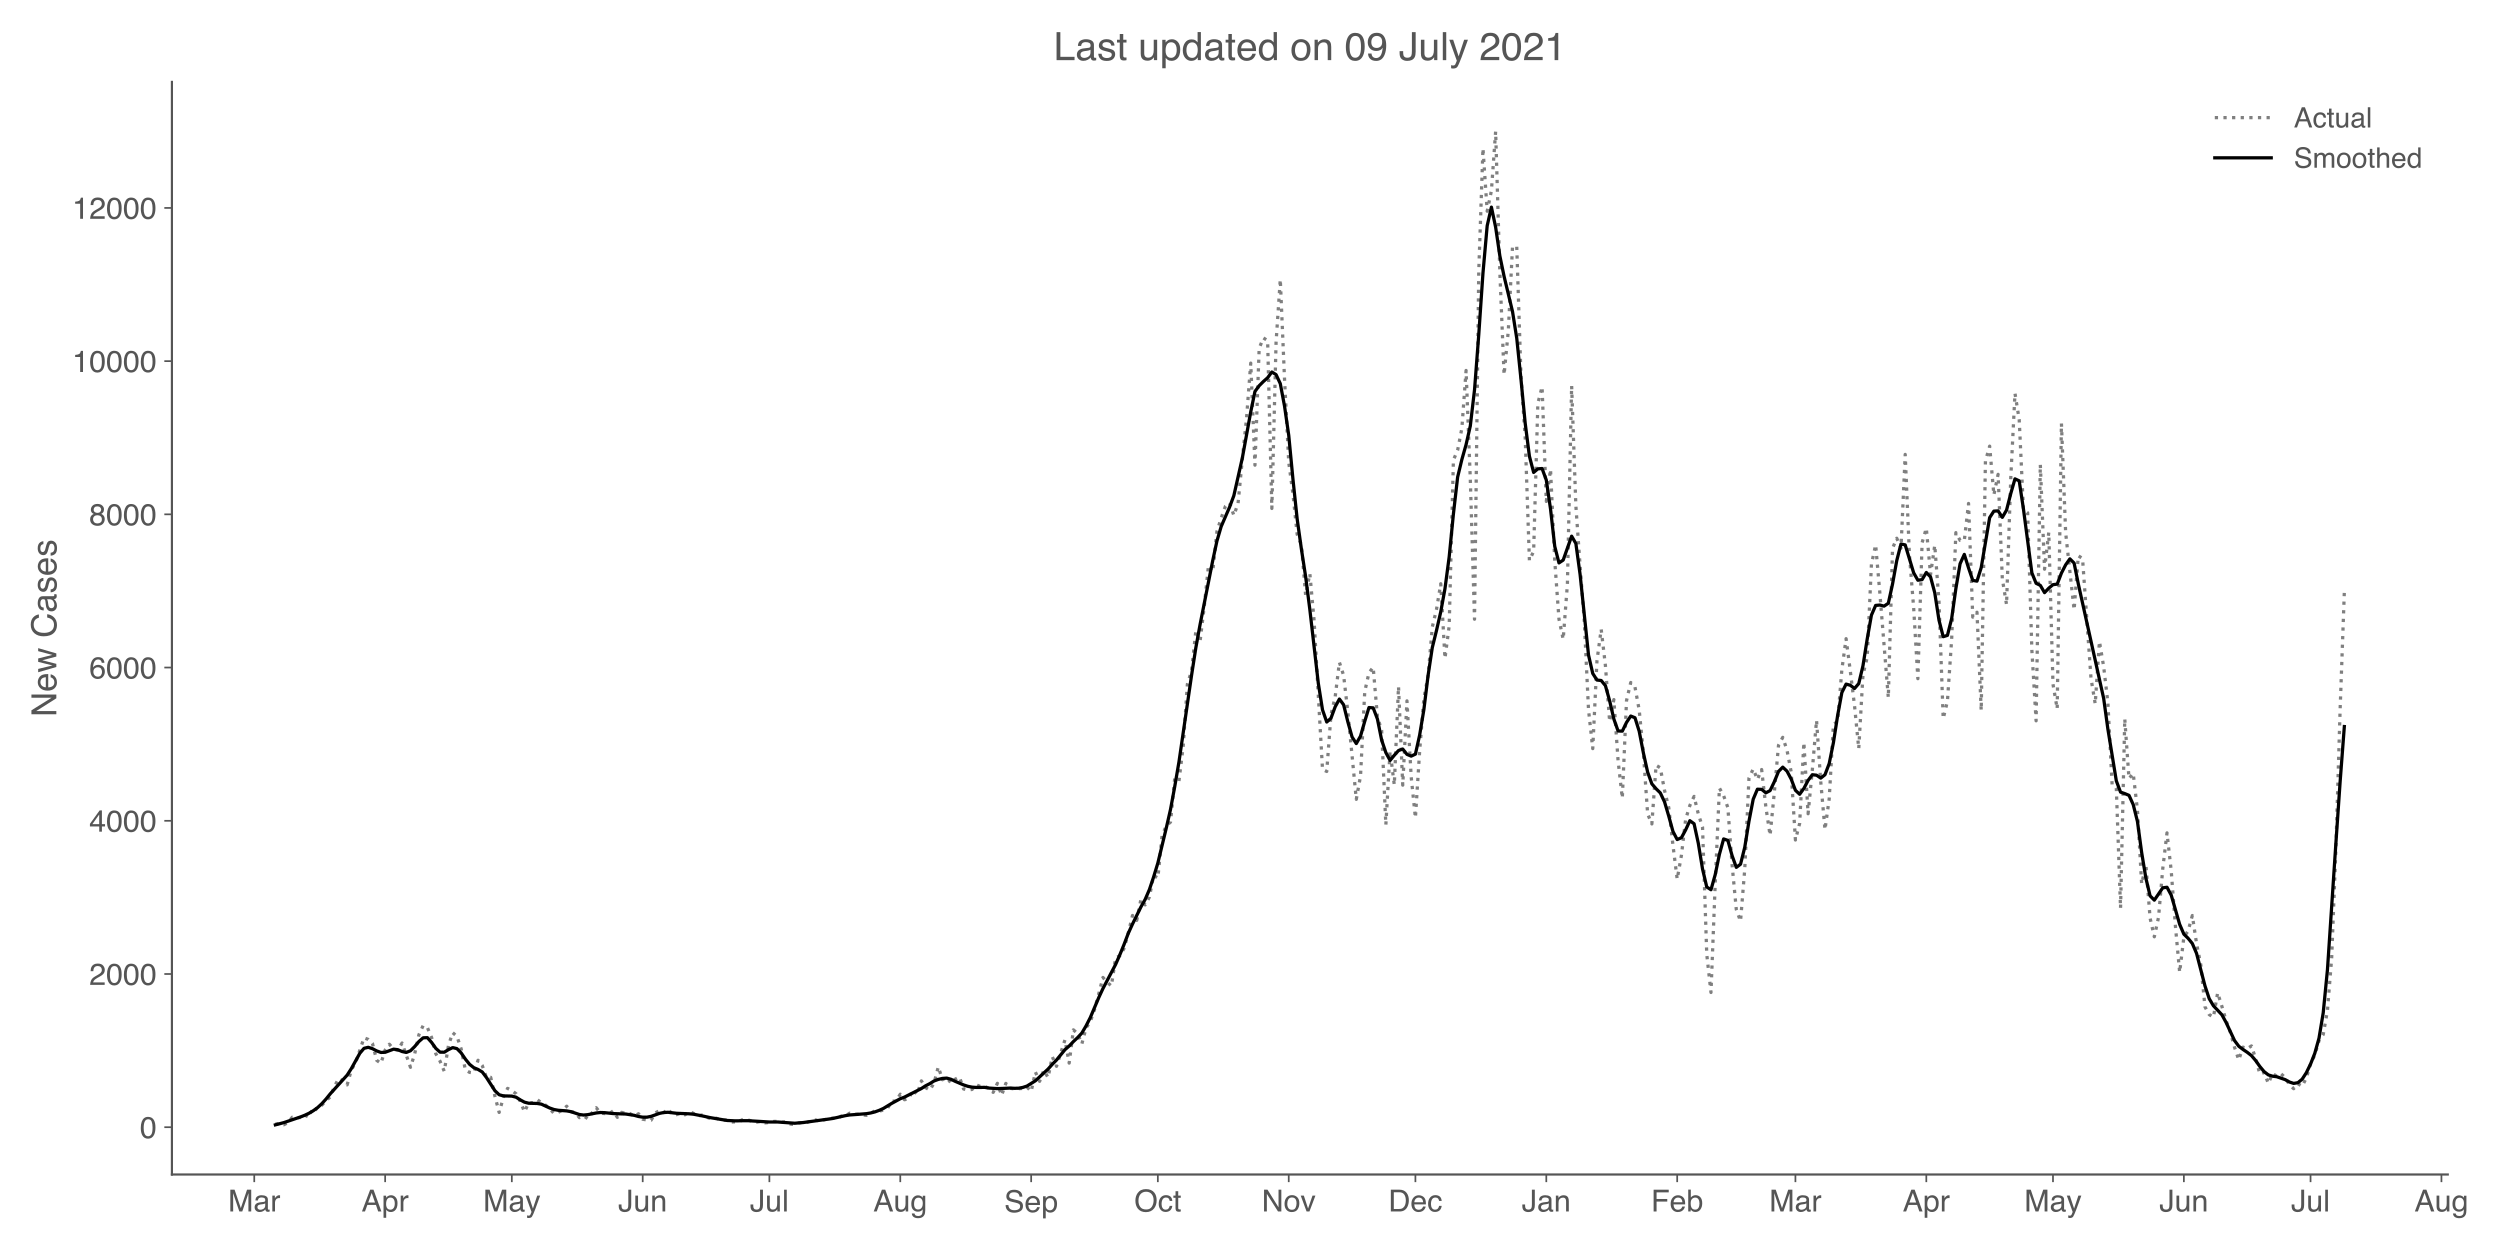 <?xml version="1.0" encoding="utf-8" standalone="no"?>
<!DOCTYPE svg PUBLIC "-//W3C//DTD SVG 1.1//EN"
  "http://www.w3.org/Graphics/SVG/1.1/DTD/svg11.dtd">
<!-- Created with matplotlib (https://matplotlib.org/) -->
<svg height="576pt" version="1.1" viewBox="0 0 1152 576" width="1152pt" xmlns="http://www.w3.org/2000/svg" xmlns:xlink="http://www.w3.org/1999/xlink">
 <defs>
  <style type="text/css">*{stroke-linecap:butt;stroke-linejoin:round;}</style>
 </defs>
 <g id="figure_1">
  <g id="patch_1">
   <path d="M 0 576 
L 1152 576 
L 1152 0 
L 0 0 
z
" style="fill:#ffffff;"/>
  </g>
  <g id="axes_1">
   <g id="patch_2">
    <path d="M 79.22 541.212 
L 1127.935 541.212 
L 1127.935 37.72 
L 79.22 37.72 
z
" style="fill:#ffffff;"/>
   </g>
   <g id="matplotlib.axis_1">
    <g id="xtick_1">
     <g id="line2d_1">
      <defs>
       <path d="M 0 0 
L 0 3.5 
" id="me173c292d7" style="stroke:#555555;stroke-width:0.8;"/>
      </defs>
      <g>
       <use style="fill:#555555;stroke:#555555;stroke-width:0.8;" x="117.161" xlink:href="#me173c292d7" y="541.212"/>
      </g>
     </g>
     <g id="text_1">
      <!-- Mar -->
      <g style="fill:#555555;" transform="translate(105.106 558.255)scale(0.14 -0.14)">
       <defs>
        <path d="M 7.375 71.734 
L 21.297 71.734 
L 41.891 11.078 
L 62.359 71.734 
L 76.125 71.734 
L 76.125 0 
L 66.891 0 
L 66.891 42.328 
Q 66.891 44.531 66.984 49.609 
Q 67.094 54.688 67.094 60.5 
L 46.625 0 
L 37.016 0 
L 16.406 60.5 
L 16.406 58.297 
Q 16.406 55.672 16.531 50.266 
Q 16.656 44.875 16.656 42.328 
L 16.656 0 
L 7.375 0 
z
" id="Helvetica-77"/>
        <path d="M 13.188 13.922 
Q 13.188 10.109 15.969 7.906 
Q 18.75 5.719 22.562 5.719 
Q 27.203 5.719 31.547 7.859 
Q 38.875 11.422 38.875 19.531 
L 38.875 26.609 
Q 37.25 25.594 34.703 24.906 
Q 32.172 24.219 29.734 23.922 
L 24.422 23.25 
Q 19.625 22.609 17.234 21.234 
Q 13.188 18.953 13.188 13.922 
z
M 34.469 31.688 
Q 37.5 32.078 38.531 34.234 
Q 39.109 35.406 39.109 37.594 
Q 39.109 42.094 35.906 44.109 
Q 32.719 46.141 26.766 46.141 
Q 19.875 46.141 17 42.438 
Q 15.375 40.375 14.891 36.328 
L 6.688 36.328 
Q 6.938 46 12.969 49.781 
Q 19 53.562 26.953 53.562 
Q 36.188 53.562 41.938 50.047 
Q 47.656 46.531 47.656 39.109 
L 47.656 8.984 
Q 47.656 7.625 48.219 6.781 
Q 48.781 5.953 50.594 5.953 
Q 51.172 5.953 51.906 6.031 
Q 52.641 6.109 53.469 6.25 
L 53.469 -0.25 
Q 51.422 -0.828 50.344 -0.969 
Q 49.266 -1.125 47.406 -1.125 
Q 42.875 -1.125 40.828 2.094 
Q 39.75 3.812 39.312 6.938 
Q 36.625 3.422 31.594 0.828 
Q 26.562 -1.766 20.516 -1.766 
Q 13.234 -1.766 8.609 2.656 
Q 4 7.078 4 13.719 
Q 4 21 8.547 25 
Q 13.094 29 20.453 29.938 
z
M 27.203 53.562 
z
" id="Helvetica-97"/>
        <path d="M 6.688 52.297 
L 15.047 52.297 
L 15.047 43.266 
Q 16.062 45.906 20.062 49.688 
Q 24.078 53.469 29.297 53.469 
Q 29.547 53.469 30.125 53.422 
Q 30.719 53.375 32.125 53.219 
L 32.125 43.953 
Q 31.344 44.094 30.688 44.141 
Q 30.031 44.188 29.25 44.188 
Q 22.609 44.188 19.047 39.906 
Q 15.484 35.641 15.484 30.078 
L 15.484 0 
L 6.688 0 
z
" id="Helvetica-114"/>
       </defs>
       <use xlink:href="#Helvetica-77"/>
       <use x="83.301" xlink:href="#Helvetica-97"/>
       <use x="138.916" xlink:href="#Helvetica-114"/>
      </g>
     </g>
    </g>
    <g id="xtick_2">
     <g id="line2d_2">
      <g>
       <use style="fill:#555555;stroke:#555555;stroke-width:0.8;" x="177.476" xlink:href="#me173c292d7" y="541.212"/>
      </g>
     </g>
     <g id="text_2">
      <!-- Apr -->
      <g style="fill:#555555;" transform="translate(166.584 558.255)scale(0.14 -0.14)">
       <defs>
        <path d="M 44.438 29.391 
L 33.547 61.078 
L 21.969 29.391 
z
M 28.469 71.734 
L 39.453 71.734 
L 65.484 0 
L 54.828 0 
L 47.562 21.484 
L 19.188 21.484 
L 11.422 0 
L 1.469 0 
z
" id="Helvetica-65"/>
        <path d="M 28.516 5.906 
Q 34.672 5.906 38.75 11.062 
Q 42.828 16.219 42.828 26.469 
Q 42.828 32.719 41.016 37.203 
Q 37.594 45.844 28.516 45.844 
Q 19.391 45.844 16.016 36.719 
Q 14.203 31.844 14.203 24.312 
Q 14.203 18.266 16.016 14.016 
Q 19.438 5.906 28.516 5.906 
z
M 5.766 52.047 
L 14.312 52.047 
L 14.312 45.125 
Q 16.938 48.688 20.062 50.641 
Q 24.516 53.562 30.516 53.562 
Q 39.406 53.562 45.609 46.75 
Q 51.812 39.938 51.812 27.297 
Q 51.812 10.203 42.875 2.875 
Q 37.203 -1.766 29.688 -1.766 
Q 23.781 -1.766 19.781 0.828 
Q 17.438 2.297 14.547 5.859 
L 14.547 -20.844 
L 5.766 -20.844 
z
" id="Helvetica-112"/>
       </defs>
       <use xlink:href="#Helvetica-65"/>
       <use x="66.699" xlink:href="#Helvetica-112"/>
       <use x="122.314" xlink:href="#Helvetica-114"/>
      </g>
     </g>
    </g>
    <g id="xtick_3">
     <g id="line2d_3">
      <g>
       <use style="fill:#555555;stroke:#555555;stroke-width:0.8;" x="235.846" xlink:href="#me173c292d7" y="541.212"/>
      </g>
     </g>
     <g id="text_3">
      <!-- May -->
      <g style="fill:#555555;" transform="translate(222.623 558.255)scale(0.14 -0.14)">
       <defs>
        <path d="M 39.109 52.297 
L 48.828 52.297 
Q 46.969 47.266 40.578 29.344 
Q 35.797 15.875 32.562 7.375 
Q 24.953 -12.641 21.828 -17.031 
Q 18.703 -21.438 11.078 -21.438 
Q 9.234 -21.438 8.234 -21.281 
Q 7.234 -21.141 5.766 -20.75 
L 5.766 -12.75 
Q 8.062 -13.375 9.078 -13.516 
Q 10.109 -13.672 10.891 -13.672 
Q 13.328 -13.672 14.469 -12.859 
Q 15.625 -12.062 16.406 -10.891 
Q 16.656 -10.5 18.156 -6.875 
Q 19.672 -3.266 20.359 -1.516 
L 1.031 52.297 
L 10.984 52.297 
L 25 9.719 
z
M 24.953 53.562 
z
" id="Helvetica-121"/>
       </defs>
       <use xlink:href="#Helvetica-77"/>
       <use x="83.301" xlink:href="#Helvetica-97"/>
       <use x="138.916" xlink:href="#Helvetica-121"/>
      </g>
     </g>
    </g>
    <g id="xtick_4">
     <g id="line2d_4">
      <g>
       <use style="fill:#555555;stroke:#555555;stroke-width:0.8;" x="296.162" xlink:href="#me173c292d7" y="541.212"/>
      </g>
     </g>
     <g id="text_4">
      <!-- Jun -->
      <g style="fill:#555555;" transform="translate(284.877 558.255)scale(0.14 -0.14)">
       <defs>
        <path d="M 42.828 21.391 
Q 42.828 12.312 40.141 7.281 
Q 35.156 -1.906 21.188 -1.906 
Q 13.141 -1.906 7.422 2.469 
Q 1.703 6.844 1.703 18.016 
L 1.703 23.141 
L 10.844 23.141 
L 10.844 18.016 
Q 10.844 12.156 13.453 9.203 
Q 16.062 6.25 21.578 6.25 
Q 29.344 6.25 31.734 11.578 
Q 33.203 14.844 33.203 23.922 
L 33.203 71.734 
L 42.828 71.734 
z
" id="Helvetica-74"/>
        <path d="M 15.234 52.297 
L 15.234 17.578 
Q 15.234 13.578 16.5 11.031 
Q 18.844 6.344 25.25 6.344 
Q 34.422 6.344 37.75 14.547 
Q 39.547 18.953 39.547 26.609 
L 39.547 52.297 
L 48.344 52.297 
L 48.344 0 
L 40.047 0 
L 40.141 7.719 
Q 38.422 4.734 35.891 2.688 
Q 30.859 -1.422 23.688 -1.422 
Q 12.5 -1.422 8.453 6.062 
Q 6.25 10.062 6.25 16.75 
L 6.25 52.297 
z
M 27.297 53.562 
z
" id="Helvetica-117"/>
        <path d="M 6.453 52.297 
L 14.797 52.297 
L 14.797 44.875 
Q 18.5 49.469 22.656 51.469 
Q 26.812 53.469 31.891 53.469 
Q 43.016 53.469 46.922 45.703 
Q 49.078 41.453 49.078 33.547 
L 49.078 0 
L 40.141 0 
L 40.141 32.953 
Q 40.141 37.75 38.719 40.672 
Q 36.375 45.562 30.219 45.562 
Q 27.094 45.562 25.094 44.922 
Q 21.484 43.844 18.75 40.625 
Q 16.547 38.031 15.891 35.266 
Q 15.234 32.516 15.234 27.391 
L 15.234 0 
L 6.453 0 
z
M 27.094 53.562 
z
" id="Helvetica-110"/>
       </defs>
       <use xlink:href="#Helvetica-74"/>
       <use x="50" xlink:href="#Helvetica-117"/>
       <use x="105.615" xlink:href="#Helvetica-110"/>
      </g>
     </g>
    </g>
    <g id="xtick_5">
     <g id="line2d_5">
      <g>
       <use style="fill:#555555;stroke:#555555;stroke-width:0.8;" x="354.532" xlink:href="#me173c292d7" y="541.212"/>
      </g>
     </g>
     <g id="text_5">
      <!-- Jul -->
      <g style="fill:#555555;" transform="translate(345.584 558.255)scale(0.14 -0.14)">
       <defs>
        <path d="M 6.688 71.734 
L 15.484 71.734 
L 15.484 0 
L 6.688 0 
z
" id="Helvetica-108"/>
       </defs>
       <use xlink:href="#Helvetica-74"/>
       <use x="50" xlink:href="#Helvetica-117"/>
       <use x="105.615" xlink:href="#Helvetica-108"/>
      </g>
     </g>
    </g>
    <g id="xtick_6">
     <g id="line2d_6">
      <g>
       <use style="fill:#555555;stroke:#555555;stroke-width:0.8;" x="414.848" xlink:href="#me173c292d7" y="541.212"/>
      </g>
     </g>
     <g id="text_6">
      <!-- Aug -->
      <g style="fill:#555555;" transform="translate(402.393 558.255)scale(0.14 -0.14)">
       <defs>
        <path d="M 24.906 53.219 
Q 31.062 53.219 35.641 50.203 
Q 38.141 48.484 40.719 45.219 
L 40.719 51.812 
L 48.828 51.812 
L 48.828 4.25 
Q 48.828 -5.719 45.906 -11.469 
Q 40.438 -22.125 25.25 -22.125 
Q 16.797 -22.125 11.031 -18.328 
Q 5.281 -14.547 4.594 -6.5 
L 13.531 -6.5 
Q 14.156 -10.016 16.062 -11.922 
Q 19.047 -14.844 25.438 -14.844 
Q 35.547 -14.844 38.672 -7.719 
Q 40.531 -3.516 40.375 7.281 
Q 37.75 3.266 34.031 1.312 
Q 30.328 -0.641 24.219 -0.641 
Q 15.719 -0.641 9.344 5.391 
Q 2.984 11.422 2.984 25.344 
Q 2.984 38.484 9.406 45.844 
Q 15.828 53.219 24.906 53.219 
z
M 40.719 26.375 
Q 40.719 36.078 36.719 40.766 
Q 32.719 45.453 26.516 45.453 
Q 17.234 45.453 13.812 36.766 
Q 12.016 32.125 12.016 24.609 
Q 12.016 15.766 15.594 11.156 
Q 19.188 6.547 25.25 6.547 
Q 34.719 6.547 38.578 15.094 
Q 40.719 19.922 40.719 26.375 
z
M 25.922 53.562 
z
" id="Helvetica-103"/>
       </defs>
       <use xlink:href="#Helvetica-65"/>
       <use x="66.699" xlink:href="#Helvetica-117"/>
       <use x="122.314" xlink:href="#Helvetica-103"/>
      </g>
     </g>
    </g>
    <g id="xtick_7">
     <g id="line2d_7">
      <g>
       <use style="fill:#555555;stroke:#555555;stroke-width:0.8;" x="475.163" xlink:href="#me173c292d7" y="541.212"/>
      </g>
     </g>
     <g id="text_7">
      <!-- Sep -->
      <g style="fill:#555555;" transform="translate(462.709 558.529)scale(0.14 -0.14)">
       <defs>
        <path d="M 13.969 23.141 
Q 14.312 17.047 16.844 13.234 
Q 21.688 6.109 33.891 6.109 
Q 39.359 6.109 43.844 7.672 
Q 52.547 10.688 52.547 18.5 
Q 52.547 24.359 48.875 26.859 
Q 45.172 29.297 37.25 31.109 
L 27.547 33.297 
Q 18.016 35.453 14.062 38.031 
Q 7.234 42.531 7.234 51.469 
Q 7.234 61.141 13.922 67.328 
Q 20.609 73.531 32.859 73.531 
Q 44.141 73.531 52.016 68.078 
Q 59.906 62.641 59.906 50.688 
L 50.781 50.688 
Q 50.047 56.453 47.656 59.516 
Q 43.219 65.141 32.562 65.141 
Q 23.969 65.141 20.203 61.516 
Q 16.453 57.906 16.453 53.125 
Q 16.453 47.859 20.844 45.406 
Q 23.734 43.844 33.891 41.5 
L 43.953 39.203 
Q 51.219 37.547 55.172 34.672 
Q 62.016 29.641 62.016 20.062 
Q 62.016 8.156 53.344 3.031 
Q 44.672 -2.094 33.203 -2.094 
Q 19.828 -2.094 12.25 4.734 
Q 4.688 11.531 4.828 23.141 
z
M 33.594 73.688 
z
" id="Helvetica-83"/>
        <path d="M 28.219 53.469 
Q 33.797 53.469 39.016 50.859 
Q 44.234 48.25 46.969 44.094 
Q 49.609 40.141 50.484 34.859 
Q 51.266 31.25 51.266 23.344 
L 12.938 23.344 
Q 13.188 15.375 16.703 10.562 
Q 20.219 5.766 27.594 5.766 
Q 34.469 5.766 38.578 10.297 
Q 40.922 12.938 41.891 16.406 
L 50.531 16.406 
Q 50.203 13.531 48.266 9.984 
Q 46.344 6.453 43.953 4.203 
Q 39.938 0.297 34.031 -1.078 
Q 30.859 -1.859 26.859 -1.859 
Q 17.094 -1.859 10.297 5.25 
Q 3.516 12.359 3.516 25.141 
Q 3.516 37.75 10.344 45.609 
Q 17.188 53.469 28.219 53.469 
z
M 42.234 30.328 
Q 41.703 36.031 39.75 39.453 
Q 36.141 45.797 27.688 45.797 
Q 21.625 45.797 17.516 41.422 
Q 13.422 37.062 13.188 30.328 
z
M 27.391 53.562 
z
" id="Helvetica-101"/>
       </defs>
       <use xlink:href="#Helvetica-83"/>
       <use x="66.699" xlink:href="#Helvetica-101"/>
       <use x="122.314" xlink:href="#Helvetica-112"/>
      </g>
     </g>
    </g>
    <g id="xtick_8">
     <g id="line2d_8">
      <g>
       <use style="fill:#555555;stroke:#555555;stroke-width:0.8;" x="533.533" xlink:href="#me173c292d7" y="541.212"/>
      </g>
     </g>
     <g id="text_8">
      <!-- Oct -->
      <g style="fill:#555555;" transform="translate(522.644 558.255)scale(0.14 -0.14)">
       <defs>
        <path d="M 38.578 73.688 
Q 57.562 73.688 66.703 61.469 
Q 73.828 51.953 73.828 37.109 
Q 73.828 21.047 65.672 10.406 
Q 56.109 -2.094 38.375 -2.094 
Q 21.828 -2.094 12.359 8.844 
Q 3.906 19.391 3.906 35.5 
Q 3.906 50.047 11.141 60.406 
Q 20.406 73.688 38.578 73.688 
z
M 39.547 6.594 
Q 52.391 6.594 58.125 15.797 
Q 63.875 25 63.875 36.969 
Q 63.875 49.609 57.25 57.328 
Q 50.641 65.047 39.156 65.047 
Q 28.031 65.047 21 57.391 
Q 13.969 49.75 13.969 34.859 
Q 13.969 22.953 20 14.766 
Q 26.031 6.594 39.547 6.594 
z
M 38.875 73.688 
z
" id="Helvetica-79"/>
        <path d="M 26.609 53.812 
Q 35.453 53.812 40.984 49.516 
Q 46.531 45.219 47.656 34.719 
L 39.109 34.719 
Q 38.328 39.547 35.547 42.75 
Q 32.766 45.953 26.609 45.953 
Q 18.219 45.953 14.594 37.75 
Q 12.25 32.422 12.25 24.609 
Q 12.25 16.75 15.562 11.375 
Q 18.891 6 26.031 6 
Q 31.5 6 34.688 9.344 
Q 37.891 12.703 39.109 18.5 
L 47.656 18.5 
Q 46.188 8.109 40.328 3.297 
Q 34.469 -1.516 25.344 -1.516 
Q 15.094 -1.516 8.984 5.984 
Q 2.875 13.484 2.875 24.703 
Q 2.875 38.484 9.562 46.141 
Q 16.266 53.812 26.609 53.812 
z
M 25.25 53.562 
z
" id="Helvetica-99"/>
        <path d="M 8.203 66.891 
L 17.094 66.891 
L 17.094 52.297 
L 25.438 52.297 
L 25.438 45.125 
L 17.094 45.125 
L 17.094 10.984 
Q 17.094 8.25 18.953 7.328 
Q 19.969 6.781 22.359 6.781 
Q 23 6.781 23.734 6.812 
Q 24.469 6.844 25.438 6.938 
L 25.438 0 
Q 23.922 -0.438 22.281 -0.625 
Q 20.656 -0.828 18.75 -0.828 
Q 12.594 -0.828 10.391 2.312 
Q 8.203 5.469 8.203 10.5 
L 8.203 45.125 
L 1.125 45.125 
L 1.125 52.297 
L 8.203 52.297 
z
" id="Helvetica-116"/>
       </defs>
       <use xlink:href="#Helvetica-79"/>
       <use x="77.783" xlink:href="#Helvetica-99"/>
       <use x="127.783" xlink:href="#Helvetica-116"/>
      </g>
     </g>
    </g>
    <g id="xtick_9">
     <g id="line2d_9">
      <g>
       <use style="fill:#555555;stroke:#555555;stroke-width:0.8;" x="593.849" xlink:href="#me173c292d7" y="541.212"/>
      </g>
     </g>
     <g id="text_9">
      <!-- Nov -->
      <g style="fill:#555555;" transform="translate(581.401 558.255)scale(0.14 -0.14)">
       <defs>
        <path d="M 7.625 71.734 
L 19.094 71.734 
L 55.328 13.625 
L 55.328 71.734 
L 64.547 71.734 
L 64.547 0 
L 53.656 0 
L 16.891 58.062 
L 16.891 0 
L 7.625 0 
z
M 35.453 71.734 
z
" id="Helvetica-78"/>
        <path d="M 27.203 5.672 
Q 35.938 5.672 39.188 12.281 
Q 42.438 18.891 42.438 27 
Q 42.438 34.328 40.094 38.922 
Q 36.375 46.141 27.297 46.141 
Q 19.234 46.141 15.578 39.984 
Q 11.922 33.844 11.922 25.141 
Q 11.922 16.797 15.578 11.234 
Q 19.234 5.672 27.203 5.672 
z
M 27.547 53.812 
Q 37.641 53.812 44.625 47.062 
Q 51.609 40.328 51.609 27.25 
Q 51.609 14.594 45.453 6.344 
Q 39.312 -1.906 26.375 -1.906 
Q 15.578 -1.906 9.219 5.391 
Q 2.875 12.703 2.875 25 
Q 2.875 38.188 9.562 46 
Q 16.266 53.812 27.547 53.812 
z
M 27.25 53.562 
z
" id="Helvetica-111"/>
        <path d="M 10.75 52.297 
L 24.703 9.719 
L 39.312 52.297 
L 48.922 52.297 
L 29.203 0 
L 19.828 0 
L 0.531 52.297 
z
" id="Helvetica-118"/>
       </defs>
       <use xlink:href="#Helvetica-78"/>
       <use x="72.217" xlink:href="#Helvetica-111"/>
       <use x="127.832" xlink:href="#Helvetica-118"/>
      </g>
     </g>
    </g>
    <g id="xtick_10">
     <g id="line2d_10">
      <g>
       <use style="fill:#555555;stroke:#555555;stroke-width:0.8;" x="652.219" xlink:href="#me173c292d7" y="541.212"/>
      </g>
     </g>
     <g id="text_10">
      <!-- Dec -->
      <g style="fill:#555555;" transform="translate(639.771 558.255)scale(0.14 -0.14)">
       <defs>
        <path d="M 35.156 8.297 
Q 40.094 8.297 43.266 9.328 
Q 48.922 11.234 52.547 16.656 
Q 55.422 21 56.688 27.781 
Q 57.422 31.844 57.422 35.297 
Q 57.422 48.641 52.125 56 
Q 46.828 63.375 35.062 63.375 
L 17.828 63.375 
L 17.828 8.297 
z
M 8.062 71.734 
L 37.109 71.734 
Q 51.906 71.734 60.062 61.234 
Q 67.328 51.766 67.328 36.969 
Q 67.328 25.531 63.031 16.312 
Q 55.469 0 37.016 0 
L 8.062 0 
z
" id="Helvetica-68"/>
       </defs>
       <use xlink:href="#Helvetica-68"/>
       <use x="72.217" xlink:href="#Helvetica-101"/>
       <use x="127.832" xlink:href="#Helvetica-99"/>
      </g>
     </g>
    </g>
    <g id="xtick_11">
     <g id="line2d_11">
      <g>
       <use style="fill:#555555;stroke:#555555;stroke-width:0.8;" x="712.535" xlink:href="#me173c292d7" y="541.212"/>
      </g>
     </g>
     <g id="text_11">
      <!-- Jan -->
      <g style="fill:#555555;" transform="translate(701.249 558.255)scale(0.14 -0.14)">
       <use xlink:href="#Helvetica-74"/>
       <use x="50" xlink:href="#Helvetica-97"/>
       <use x="105.615" xlink:href="#Helvetica-110"/>
      </g>
     </g>
    </g>
    <g id="xtick_12">
     <g id="line2d_12">
      <g>
       <use style="fill:#555555;stroke:#555555;stroke-width:0.8;" x="772.85" xlink:href="#me173c292d7" y="541.212"/>
      </g>
     </g>
     <g id="text_12">
      <!-- Feb -->
      <g style="fill:#555555;" transform="translate(760.79 558.255)scale(0.14 -0.14)">
       <defs>
        <path d="M 8.547 71.734 
L 58.297 71.734 
L 58.297 62.938 
L 18.266 62.938 
L 18.266 41.156 
L 53.469 41.156 
L 53.469 32.625 
L 18.266 32.625 
L 18.266 0 
L 8.547 0 
z
" id="Helvetica-70"/>
        <path d="M 5.766 71.969 
L 14.312 71.969 
L 14.312 45.953 
Q 17.188 49.703 21.188 51.672 
Q 25.203 53.656 29.891 53.656 
Q 39.656 53.656 45.734 46.938 
Q 51.812 40.234 51.812 27.156 
Q 51.812 14.75 45.797 6.547 
Q 39.797 -1.656 29.156 -1.656 
Q 23.188 -1.656 19.094 1.219 
Q 16.656 2.938 13.875 6.688 
L 13.875 0 
L 5.766 0 
z
M 28.609 6.109 
Q 35.75 6.109 39.281 11.766 
Q 42.828 17.438 42.828 26.703 
Q 42.828 34.969 39.281 40.375 
Q 35.75 45.797 28.859 45.797 
Q 22.859 45.797 18.328 41.359 
Q 13.812 36.922 13.812 26.703 
Q 13.812 19.344 15.672 14.75 
Q 19.141 6.109 28.609 6.109 
z
" id="Helvetica-98"/>
       </defs>
       <use xlink:href="#Helvetica-70"/>
       <use x="61.084" xlink:href="#Helvetica-101"/>
       <use x="116.699" xlink:href="#Helvetica-98"/>
      </g>
     </g>
    </g>
    <g id="xtick_13">
     <g id="line2d_13">
      <g>
       <use style="fill:#555555;stroke:#555555;stroke-width:0.8;" x="827.329" xlink:href="#me173c292d7" y="541.212"/>
      </g>
     </g>
     <g id="text_13">
      <!-- Mar -->
      <g style="fill:#555555;" transform="translate(815.275 558.255)scale(0.14 -0.14)">
       <use xlink:href="#Helvetica-77"/>
       <use x="83.301" xlink:href="#Helvetica-97"/>
       <use x="138.916" xlink:href="#Helvetica-114"/>
      </g>
     </g>
    </g>
    <g id="xtick_14">
     <g id="line2d_14">
      <g>
       <use style="fill:#555555;stroke:#555555;stroke-width:0.8;" x="887.645" xlink:href="#me173c292d7" y="541.212"/>
      </g>
     </g>
     <g id="text_14">
      <!-- Apr -->
      <g style="fill:#555555;" transform="translate(876.752 558.255)scale(0.14 -0.14)">
       <use xlink:href="#Helvetica-65"/>
       <use x="66.699" xlink:href="#Helvetica-112"/>
       <use x="122.314" xlink:href="#Helvetica-114"/>
      </g>
     </g>
    </g>
    <g id="xtick_15">
     <g id="line2d_15">
      <g>
       <use style="fill:#555555;stroke:#555555;stroke-width:0.8;" x="946.015" xlink:href="#me173c292d7" y="541.212"/>
      </g>
     </g>
     <g id="text_15">
      <!-- May -->
      <g style="fill:#555555;" transform="translate(932.791 558.255)scale(0.14 -0.14)">
       <use xlink:href="#Helvetica-77"/>
       <use x="83.301" xlink:href="#Helvetica-97"/>
       <use x="138.916" xlink:href="#Helvetica-121"/>
      </g>
     </g>
    </g>
    <g id="xtick_16">
     <g id="line2d_16">
      <g>
       <use style="fill:#555555;stroke:#555555;stroke-width:0.8;" x="1006.33" xlink:href="#me173c292d7" y="541.212"/>
      </g>
     </g>
     <g id="text_16">
      <!-- Jun -->
      <g style="fill:#555555;" transform="translate(995.045 558.255)scale(0.14 -0.14)">
       <use xlink:href="#Helvetica-74"/>
       <use x="50" xlink:href="#Helvetica-117"/>
       <use x="105.615" xlink:href="#Helvetica-110"/>
      </g>
     </g>
    </g>
    <g id="xtick_17">
     <g id="line2d_17">
      <g>
       <use style="fill:#555555;stroke:#555555;stroke-width:0.8;" x="1064.7" xlink:href="#me173c292d7" y="541.212"/>
      </g>
     </g>
     <g id="text_17">
      <!-- Jul -->
      <g style="fill:#555555;" transform="translate(1055.752 558.255)scale(0.14 -0.14)">
       <use xlink:href="#Helvetica-74"/>
       <use x="50" xlink:href="#Helvetica-117"/>
       <use x="105.615" xlink:href="#Helvetica-108"/>
      </g>
     </g>
    </g>
    <g id="xtick_18">
     <g id="line2d_18">
      <g>
       <use style="fill:#555555;stroke:#555555;stroke-width:0.8;" x="1125.016" xlink:href="#me173c292d7" y="541.212"/>
      </g>
     </g>
     <g id="text_18">
      <!-- Aug -->
      <g style="fill:#555555;" transform="translate(1112.562 558.255)scale(0.14 -0.14)">
       <use xlink:href="#Helvetica-65"/>
       <use x="66.699" xlink:href="#Helvetica-117"/>
       <use x="122.314" xlink:href="#Helvetica-103"/>
      </g>
     </g>
    </g>
   </g>
   <g id="matplotlib.axis_2">
    <g id="ytick_1">
     <g id="line2d_19">
      <defs>
       <path d="M 0 0 
L -3.5 0 
" id="m18eeed25c1" style="stroke:#555555;stroke-width:0.8;"/>
      </defs>
      <g>
       <use style="fill:#555555;stroke:#555555;stroke-width:0.8;" x="79.22" xlink:href="#m18eeed25c1" y="519.421"/>
      </g>
     </g>
     <g id="text_19">
      <!-- 0 -->
      <g style="fill:#555555;" transform="translate(64.435 524.442)scale(0.14 -0.14)">
       <defs>
        <path d="M 27.047 69.922 
Q 40.625 69.922 46.688 58.734 
Q 51.375 50.094 51.375 35.062 
Q 51.375 20.797 47.125 11.469 
Q 40.969 -1.906 27 -1.906 
Q 14.406 -1.906 8.25 9.031 
Q 3.125 18.172 3.125 33.547 
Q 3.125 45.453 6.203 54 
Q 11.969 69.922 27.047 69.922 
z
M 26.953 6.109 
Q 33.797 6.109 37.844 12.156 
Q 41.891 18.219 41.891 34.719 
Q 41.891 46.625 38.953 54.312 
Q 36.031 62.016 27.594 62.016 
Q 19.828 62.016 16.234 54.703 
Q 12.641 47.406 12.641 33.203 
Q 12.641 22.516 14.938 16.016 
Q 18.453 6.109 26.953 6.109 
z
" id="Helvetica-48"/>
       </defs>
       <use xlink:href="#Helvetica-48"/>
      </g>
     </g>
    </g>
    <g id="ytick_2">
     <g id="line2d_20">
      <g>
       <use style="fill:#555555;stroke:#555555;stroke-width:0.8;" x="79.22" xlink:href="#m18eeed25c1" y="448.818"/>
      </g>
     </g>
     <g id="text_20">
      <!-- 2000 -->
      <g style="fill:#555555;" transform="translate(41.079 453.839)scale(0.14 -0.14)">
       <defs>
        <path d="M 3.125 0 
Q 3.609 9.031 6.859 15.719 
Q 10.109 22.406 19.531 27.875 
L 28.906 33.297 
Q 35.203 36.969 37.75 39.547 
Q 41.75 43.609 41.75 48.828 
Q 41.75 54.938 38.078 58.516 
Q 34.422 62.109 28.328 62.109 
Q 19.281 62.109 15.828 55.281 
Q 13.969 51.609 13.766 45.125 
L 4.828 45.125 
Q 4.984 54.25 8.203 60.016 
Q 13.922 70.172 28.375 70.172 
Q 40.375 70.172 45.922 63.672 
Q 51.469 57.172 51.469 49.219 
Q 51.469 40.828 45.562 34.859 
Q 42.141 31.391 33.297 26.469 
L 26.609 22.75 
Q 21.828 20.125 19.094 17.719 
Q 14.203 13.484 12.938 8.297 
L 51.125 8.297 
L 51.125 0 
L 3.125 0 
z
" id="Helvetica-50"/>
       </defs>
       <use xlink:href="#Helvetica-50"/>
       <use x="55.615" xlink:href="#Helvetica-48"/>
       <use x="111.23" xlink:href="#Helvetica-48"/>
       <use x="166.846" xlink:href="#Helvetica-48"/>
      </g>
     </g>
    </g>
    <g id="ytick_3">
     <g id="line2d_21">
      <g>
       <use style="fill:#555555;stroke:#555555;stroke-width:0.8;" x="79.22" xlink:href="#m18eeed25c1" y="378.214"/>
      </g>
     </g>
     <g id="text_21">
      <!-- 4000 -->
      <g style="fill:#555555;" transform="translate(41.079 383.236)scale(0.14 -0.14)">
       <defs>
        <path d="M 33.062 24.75 
L 33.062 56.453 
L 10.641 24.75 
z
M 33.203 0 
L 33.203 17.094 
L 2.547 17.094 
L 2.547 25.688 
L 34.578 70.125 
L 42 70.125 
L 42 24.75 
L 52.297 24.75 
L 52.297 17.094 
L 42 17.094 
L 42 0 
z
" id="Helvetica-52"/>
       </defs>
       <use xlink:href="#Helvetica-52"/>
       <use x="55.615" xlink:href="#Helvetica-48"/>
       <use x="111.23" xlink:href="#Helvetica-48"/>
       <use x="166.846" xlink:href="#Helvetica-48"/>
      </g>
     </g>
    </g>
    <g id="ytick_4">
     <g id="line2d_22">
      <g>
       <use style="fill:#555555;stroke:#555555;stroke-width:0.8;" x="79.22" xlink:href="#m18eeed25c1" y="307.611"/>
      </g>
     </g>
     <g id="text_22">
      <!-- 6000 -->
      <g style="fill:#555555;" transform="translate(41.079 312.633)scale(0.14 -0.14)">
       <defs>
        <path d="M 29.25 70.219 
Q 40.969 70.219 45.578 64.141 
Q 50.203 58.062 50.203 51.609 
L 41.5 51.609 
Q 40.719 55.766 39.016 58.109 
Q 35.844 62.5 29.391 62.5 
Q 22.016 62.5 17.672 55.688 
Q 13.328 48.875 12.844 36.188 
Q 15.875 40.625 20.453 42.828 
Q 24.656 44.781 29.828 44.781 
Q 38.625 44.781 45.156 39.156 
Q 51.703 33.547 51.703 22.406 
Q 51.703 12.891 45.5 5.531 
Q 39.312 -1.812 27.828 -1.812 
Q 18.016 -1.812 10.891 5.641 
Q 3.766 13.094 3.766 30.719 
Q 3.766 43.75 6.938 52.828 
Q 13.031 70.219 29.25 70.219 
z
M 28.609 6 
Q 35.547 6 38.984 10.656 
Q 42.438 15.328 42.438 21.688 
Q 42.438 27.047 39.359 31.906 
Q 36.281 36.766 28.172 36.766 
Q 22.516 36.766 18.234 33 
Q 13.969 29.25 13.969 21.688 
Q 13.969 15.047 17.844 10.516 
Q 21.734 6 28.609 6 
z
" id="Helvetica-54"/>
       </defs>
       <use xlink:href="#Helvetica-54"/>
       <use x="55.615" xlink:href="#Helvetica-48"/>
       <use x="111.23" xlink:href="#Helvetica-48"/>
       <use x="166.846" xlink:href="#Helvetica-48"/>
      </g>
     </g>
    </g>
    <g id="ytick_5">
     <g id="line2d_23">
      <g>
       <use style="fill:#555555;stroke:#555555;stroke-width:0.8;" x="79.22" xlink:href="#m18eeed25c1" y="237.008"/>
      </g>
     </g>
     <g id="text_23">
      <!-- 8000 -->
      <g style="fill:#555555;" transform="translate(41.079 242.029)scale(0.14 -0.14)">
       <defs>
        <path d="M 27.203 40.625 
Q 33.016 40.625 36.281 43.875 
Q 39.547 47.125 39.547 51.609 
Q 39.547 55.516 36.422 58.781 
Q 33.297 62.062 26.906 62.062 
Q 20.562 62.062 17.719 58.781 
Q 14.891 55.516 14.891 51.125 
Q 14.891 46.188 18.547 43.406 
Q 22.219 40.625 27.203 40.625 
z
M 27.734 6 
Q 33.844 6 37.859 9.297 
Q 41.891 12.594 41.891 19.141 
Q 41.891 25.922 37.734 29.438 
Q 33.594 32.953 27.094 32.953 
Q 20.797 32.953 16.812 29.359 
Q 12.844 25.781 12.844 19.438 
Q 12.844 13.969 16.484 9.984 
Q 20.125 6 27.734 6 
z
M 15.234 37.25 
Q 11.578 38.812 9.516 40.922 
Q 5.672 44.828 5.672 51.078 
Q 5.672 58.891 11.328 64.5 
Q 17 70.125 27.391 70.125 
Q 37.453 70.125 43.156 64.812 
Q 48.875 59.516 48.875 52.438 
Q 48.875 45.906 45.562 41.844 
Q 43.703 39.547 39.797 37.359 
Q 44.141 35.359 46.625 32.766 
Q 51.266 27.875 51.266 20.062 
Q 51.266 10.844 45.062 4.422 
Q 38.875 -2 27.547 -2 
Q 17.328 -2 10.266 3.531 
Q 3.219 9.078 3.219 19.625 
Q 3.219 25.828 6.25 30.344 
Q 9.281 34.859 15.234 37.25 
z
" id="Helvetica-56"/>
       </defs>
       <use xlink:href="#Helvetica-56"/>
       <use x="55.615" xlink:href="#Helvetica-48"/>
       <use x="111.23" xlink:href="#Helvetica-48"/>
       <use x="166.846" xlink:href="#Helvetica-48"/>
      </g>
     </g>
    </g>
    <g id="ytick_6">
     <g id="line2d_24">
      <g>
       <use style="fill:#555555;stroke:#555555;stroke-width:0.8;" x="79.22" xlink:href="#m18eeed25c1" y="166.405"/>
      </g>
     </g>
     <g id="text_24">
      <!-- 10000 -->
      <g style="fill:#555555;" transform="translate(33.293 171.426)scale(0.14 -0.14)">
       <defs>
        <path d="M 9.578 49.516 
L 9.578 56.25 
Q 19.094 57.172 22.844 59.344 
Q 26.609 61.531 28.469 69.625 
L 35.406 69.625 
L 35.406 0 
L 26.031 0 
L 26.031 49.516 
z
" id="Helvetica-49"/>
       </defs>
       <use xlink:href="#Helvetica-49"/>
       <use x="55.615" xlink:href="#Helvetica-48"/>
       <use x="111.23" xlink:href="#Helvetica-48"/>
       <use x="166.846" xlink:href="#Helvetica-48"/>
       <use x="222.461" xlink:href="#Helvetica-48"/>
      </g>
     </g>
    </g>
    <g id="ytick_7">
     <g id="line2d_25">
      <g>
       <use style="fill:#555555;stroke:#555555;stroke-width:0.8;" x="79.22" xlink:href="#m18eeed25c1" y="95.802"/>
      </g>
     </g>
     <g id="text_25">
      <!-- 12000 -->
      <g style="fill:#555555;" transform="translate(33.293 100.823)scale(0.14 -0.14)">
       <use xlink:href="#Helvetica-49"/>
       <use x="55.615" xlink:href="#Helvetica-50"/>
       <use x="111.23" xlink:href="#Helvetica-48"/>
       <use x="166.846" xlink:href="#Helvetica-48"/>
       <use x="222.461" xlink:href="#Helvetica-48"/>
      </g>
     </g>
    </g>
    <g id="text_26">
     <!-- New Cases -->
     <g style="fill:#555555;" transform="translate(25.958 330.368)rotate(-90)scale(0.16 -0.16)">
      <defs>
       <path d="M 10.5 52.297 
L 20.562 11.078 
L 30.766 52.297 
L 40.625 52.297 
L 50.875 11.328 
L 61.578 52.297 
L 70.359 52.297 
L 55.172 0 
L 46.047 0 
L 35.406 40.484 
L 25.094 0 
L 15.969 0 
L 0.875 52.297 
z
" id="Helvetica-119"/>
       <path id="Helvetica-32"/>
       <path d="M 37.844 73.688 
Q 51.469 73.688 58.984 66.5 
Q 66.5 59.328 67.328 50.203 
L 57.859 50.203 
Q 56.25 57.125 51.438 61.172 
Q 46.625 65.234 37.938 65.234 
Q 27.344 65.234 20.828 57.781 
Q 14.312 50.344 14.312 34.969 
Q 14.312 22.359 20.188 14.516 
Q 26.078 6.688 37.75 6.688 
Q 48.484 6.688 54.109 14.938 
Q 57.078 19.281 58.547 26.375 
L 68.016 26.375 
Q 66.75 15.047 59.625 7.375 
Q 51.078 -1.859 36.578 -1.859 
Q 24.078 -1.859 15.578 5.719 
Q 4.391 15.719 4.391 36.625 
Q 4.391 52.484 12.797 62.641 
Q 21.875 73.688 37.844 73.688 
z
M 35.891 73.688 
z
" id="Helvetica-67"/>
       <path d="M 11.672 16.406 
Q 12.062 12.016 13.875 9.672 
Q 17.188 5.422 25.391 5.422 
Q 30.281 5.422 33.984 7.547 
Q 37.703 9.672 37.703 14.109 
Q 37.703 17.484 34.719 19.234 
Q 32.812 20.312 27.203 21.734 
L 20.219 23.484 
Q 13.531 25.141 10.359 27.203 
Q 4.688 30.766 4.688 37.062 
Q 4.688 44.484 10.031 49.062 
Q 15.375 53.656 24.422 53.656 
Q 36.234 53.656 41.453 46.734 
Q 44.734 42.328 44.625 37.25 
L 36.328 37.25 
Q 36.078 40.234 34.234 42.672 
Q 31.203 46.141 23.734 46.141 
Q 18.75 46.141 16.188 44.234 
Q 13.625 42.328 13.625 39.203 
Q 13.625 35.797 17 33.734 
Q 18.953 32.516 22.75 31.594 
L 28.562 30.172 
Q 38.031 27.875 41.266 25.734 
Q 46.391 22.359 46.391 15.141 
Q 46.391 8.156 41.094 3.078 
Q 35.797 -2 24.953 -2 
Q 13.281 -2 8.422 3.297 
Q 3.562 8.594 3.219 16.406 
z
M 24.656 53.562 
z
" id="Helvetica-115"/>
      </defs>
      <use xlink:href="#Helvetica-78"/>
      <use x="72.217" xlink:href="#Helvetica-101"/>
      <use x="127.832" xlink:href="#Helvetica-119"/>
      <use x="200.049" xlink:href="#Helvetica-32"/>
      <use x="227.832" xlink:href="#Helvetica-67"/>
      <use x="300.049" xlink:href="#Helvetica-97"/>
      <use x="355.664" xlink:href="#Helvetica-115"/>
      <use x="405.664" xlink:href="#Helvetica-101"/>
      <use x="461.279" xlink:href="#Helvetica-115"/>
     </g>
    </g>
   </g>
   <g id="line2d_26">
    <path clip-path="url(#p35d339e2ab)" d="M 126.889 518.009 
L 128.835 517.656 
L 130.78 518.291 
L 132.726 517.267 
L 134.672 514.832 
L 136.617 515.079 
L 138.563 514.938 
L 140.509 515.432 
L 142.454 511.69 
L 144.4 513.314 
L 146.346 509.889 
L 148.291 509.254 
L 150.237 507.171 
L 152.183 505.441 
L 154.128 500.605 
L 156.074 496.934 
L 158.02 498.063 
L 159.965 499.899 
L 161.911 492.98 
L 163.857 489.662 
L 167.748 478.224 
L 169.694 478.965 
L 171.639 480.871 
L 173.585 488.603 
L 175.531 489.979 
L 177.476 483.837 
L 179.422 481.189 
L 181.368 483.413 
L 183.313 484.049 
L 185.259 480.624 
L 189.15 491.815 
L 191.096 485.567 
L 193.042 476.777 
L 194.987 472.576 
L 196.933 473.493 
L 198.879 478.083 
L 200.824 485.567 
L 202.77 488.991 
L 204.716 493.651 
L 206.661 481.683 
L 208.607 475.859 
L 210.553 477.553 
L 212.498 483.307 
L 214.444 493.015 
L 216.39 494.145 
L 218.335 494.427 
L 220.281 488.567 
L 222.227 491.003 
L 224.172 496.581 
L 226.118 496.439 
L 228.064 505.124 
L 230.009 512.608 
L 231.955 505.724 
L 233.901 501.523 
L 235.846 502.547 
L 237.792 503.994 
L 239.738 507.489 
L 241.683 512.325 
L 243.629 508.16 
L 245.575 508.16 
L 247.52 506.677 
L 249.466 508.16 
L 251.412 509.254 
L 253.357 510.878 
L 255.303 513.102 
L 257.249 512.537 
L 259.194 511.549 
L 261.14 509.748 
L 263.086 512.29 
L 265.031 512.572 
L 266.977 515.008 
L 268.923 514.196 
L 270.868 515.502 
L 272.814 512.819 
L 274.76 510.454 
L 276.705 512.925 
L 280.597 513.314 
L 282.542 511.902 
L 284.488 514.867 
L 286.434 512.572 
L 288.379 513.137 
L 290.325 513.137 
L 292.271 514.443 
L 294.216 513.208 
L 296.162 515.749 
L 298.108 516.067 
L 300.053 516.138 
L 301.999 512.784 
L 303.945 511.76 
L 305.89 512.714 
L 307.836 510.984 
L 309.782 513.561 
L 311.727 513.631 
L 313.673 513.031 
L 315.619 513.702 
L 317.564 512.113 
L 319.51 513.031 
L 321.456 514.337 
L 323.401 513.808 
L 325.347 514.69 
L 327.293 515.432 
L 329.238 515.043 
L 333.13 516.244 
L 335.075 516.067 
L 337.021 517.02 
L 338.967 516.95 
L 340.912 516.597 
L 342.858 515.538 
L 346.749 516.703 
L 348.695 517.091 
L 350.641 516.738 
L 352.586 517.409 
L 354.532 517.232 
L 356.478 516.773 
L 358.423 516.738 
L 360.369 517.126 
L 362.315 516.879 
L 364.26 517.973 
L 366.206 518.221 
L 368.152 517.409 
L 372.043 517.126 
L 373.989 516.455 
L 375.934 516.067 
L 377.88 516.879 
L 379.826 515.961 
L 383.717 515.22 
L 385.663 515.573 
L 387.608 514.302 
L 389.554 514.302 
L 391.5 512.961 
L 393.445 513.455 
L 395.391 513.42 
L 399.282 513.949 
L 403.174 511.902 
L 405.119 512.043 
L 407.065 511.513 
L 409.011 510.666 
L 410.956 507.383 
L 412.902 507.383 
L 414.848 504.206 
L 416.793 506.748 
L 418.739 506.289 
L 420.685 502.229 
L 422.63 504.312 
L 424.576 498.063 
L 426.522 501.17 
L 428.467 502.335 
L 430.413 499.052 
L 432.359 491.638 
L 434.304 497.534 
L 436.25 496.439 
L 438.196 499.087 
L 440.141 497.287 
L 442.087 496.263 
L 444.033 501.805 
L 445.978 502.264 
L 447.924 502.017 
L 449.87 499.899 
L 451.815 500.676 
L 453.761 500.605 
L 455.707 501.523 
L 457.652 503.359 
L 459.598 499.193 
L 461.544 504.735 
L 463.489 499.228 
L 465.435 501.488 
L 467.381 501.735 
L 471.272 501.558 
L 473.218 500.852 
L 475.163 502.935 
L 477.109 494.004 
L 479.055 498.275 
L 481 493.192 
L 482.946 496.51 
L 484.892 486.943 
L 486.837 491.356 
L 490.729 479.177 
L 492.674 489.873 
L 494.62 474.553 
L 496.566 476.282 
L 498.511 481.048 
L 500.457 473.635 
L 502.403 470.846 
L 504.348 465.162 
L 506.294 458.031 
L 508.24 450.406 
L 510.185 452.63 
L 512.131 454.325 
L 514.077 441.369 
L 516.022 440.451 
L 517.968 437.027 
L 519.914 429.896 
L 521.859 421.847 
L 523.805 424.107 
L 525.751 414.363 
L 527.696 416.976 
L 529.642 413.375 
L 531.588 403.42 
L 533.533 404.585 
L 535.479 385.134 
L 537.425 380.509 
L 539.37 378.815 
L 541.316 358.622 
L 543.262 359.893 
L 545.207 343.901 
L 547.153 315.236 
L 549.099 309.023 
L 551.044 290.737 
L 552.99 295.538 
L 554.936 279.264 
L 556.881 260.519 
L 558.827 263.414 
L 560.773 244.845 
L 562.718 238.738 
L 564.664 233.301 
L 566.61 231.783 
L 568.555 237.502 
L 570.501 231.925 
L 572.447 211.767 
L 574.392 192.846 
L 576.338 167.323 
L 578.284 214.344 
L 580.229 160.474 
L 582.175 155.709 
L 584.121 156.979 
L 586.066 234.29 
L 588.012 157.685 
L 589.958 128.738 
L 591.903 174.454 
L 593.849 213.038 
L 595.795 227.653 
L 597.74 246.257 
L 599.686 251.129 
L 601.632 274.216 
L 603.577 264.332 
L 605.523 285.865 
L 609.414 354.562 
L 611.36 355.48 
L 613.306 329.392 
L 615.251 321.061 
L 617.197 305.211 
L 619.143 311.247 
L 621.088 328.157 
L 624.98 368.33 
L 626.925 357.598 
L 628.871 318.696 
L 630.817 310.012 
L 632.762 307.47 
L 634.708 330.275 
L 636.654 336.523 
L 638.599 380.085 
L 640.545 346.09 
L 642.491 361.693 
L 644.436 316.366 
L 646.382 361.799 
L 648.328 322.967 
L 650.273 358.022 
L 652.219 376.873 
L 654.165 346.161 
L 656.11 321.944 
L 658.056 311.459 
L 660.002 288.937 
L 661.947 280.747 
L 663.893 268.991 
L 665.839 303.41 
L 667.784 288.407 
L 669.73 211.979 
L 671.676 207.461 
L 673.621 197.4 
L 675.567 170.712 
L 677.513 220.734 
L 679.458 285.336 
L 681.404 125.243 
L 683.35 68.337 
L 685.295 97.32 
L 687.241 87.894 
L 689.187 60.606 
L 691.132 125.596 
L 693.078 172.689 
L 695.024 152.531 
L 696.969 113.664 
L 698.915 113.629 
L 700.861 172.936 
L 702.806 201.53 
L 704.752 258.26 
L 706.698 254.023 
L 708.643 185.856 
L 710.589 178.231 
L 712.535 231.042 
L 714.48 216.215 
L 716.426 258.33 
L 718.372 285.301 
L 720.317 294.585 
L 722.263 269.133 
L 724.209 177.772 
L 726.154 233.054 
L 728.1 260.66 
L 730.046 286.36 
L 731.991 327.098 
L 733.937 344.96 
L 735.883 304.399 
L 737.828 289.996 
L 739.774 306.693 
L 741.72 332.499 
L 743.665 322.367 
L 745.611 350.538 
L 747.557 367.8 
L 749.502 322.826 
L 751.448 314.495 
L 753.394 316.578 
L 755.339 327.168 
L 757.285 347.114 
L 759.231 375.073 
L 761.176 379.662 
L 763.122 352.621 
L 765.068 353.821 
L 767.013 364.2 
L 768.959 372.143 
L 770.905 389.582 
L 772.85 405.114 
L 774.796 394.171 
L 776.742 377.579 
L 778.687 371.154 
L 780.633 366.989 
L 782.579 375.073 
L 784.524 381.109 
L 786.47 439.745 
L 788.416 457.325 
L 790.361 407.409 
L 792.307 363.141 
L 794.253 366.671 
L 796.198 372.143 
L 798.144 398.478 
L 800.09 419.094 
L 802.035 424.46 
L 803.981 400.525 
L 805.927 358.516 
L 807.872 354.351 
L 809.818 359.187 
L 811.764 354.598 
L 813.709 371.895 
L 815.655 384.957 
L 817.601 365.188 
L 819.546 343.407 
L 821.492 339.771 
L 823.438 345.666 
L 825.383 355.798 
L 827.329 387.075 
L 829.275 379.45 
L 831.22 342.101 
L 833.166 374.967 
L 835.112 354.845 
L 837.057 331.899 
L 839.003 360.281 
L 840.949 382.309 
L 842.894 368.118 
L 844.84 333.77 
L 846.786 332.428 
L 848.731 308.494 
L 850.677 294.303 
L 852.623 309.27 
L 854.568 325.191 
L 856.514 344.96 
L 858.46 310.859 
L 860.405 302.951 
L 862.351 260.025 
L 864.297 251.058 
L 866.242 273.369 
L 870.134 321.449 
L 872.079 252.682 
L 874.025 248.022 
L 875.971 252.576 
L 877.916 209.402 
L 879.862 255.718 
L 881.808 280.041 
L 883.753 312.73 
L 885.699 250.105 
L 887.645 243.398 
L 889.59 264.755 
L 891.536 251.235 
L 893.482 277.181 
L 895.427 331.122 
L 897.373 323.179 
L 899.319 294.585 
L 901.264 245.445 
L 903.21 249.011 
L 905.156 249.046 
L 907.101 231.995 
L 909.047 284.383 
L 910.993 282.124 
L 912.938 327.38 
L 914.884 212.509 
L 916.83 205.59 
L 918.775 228.077 
L 920.721 218.581 
L 922.667 266.732 
L 924.612 278.593 
L 926.558 220.346 
L 928.504 181.267 
L 930.449 193.375 
L 932.395 234.819 
L 934.341 236.302 
L 936.286 299.633 
L 938.232 332.146 
L 940.178 214.027 
L 942.123 262.284 
L 944.069 245.339 
L 946.015 315.272 
L 947.96 326.639 
L 949.906 195.105 
L 951.852 245.551 
L 955.743 281.029 
L 957.689 256.106 
L 959.634 257.342 
L 963.526 312.518 
L 965.471 324.344 
L 967.417 295.573 
L 969.363 307.188 
L 971.308 323.744 
L 973.254 361.481 
L 975.2 363.176 
L 977.145 418.494 
L 979.091 331.228 
L 981.037 358.763 
L 982.982 356.398 
L 984.928 373.202 
L 986.874 407.338 
L 988.819 398.548 
L 990.765 423.083 
L 992.711 431.661 
L 994.656 422.659 
L 996.602 400.243 
L 998.548 383.792 
L 1000.493 401.266 
L 1002.439 426.86 
L 1004.385 448.041 
L 1006.33 431.802 
L 1008.276 428.978 
L 1010.222 421.883 
L 1012.167 434.768 
L 1014.113 444.546 
L 1016.059 463.962 
L 1018.004 467.527 
L 1019.95 468.692 
L 1021.896 457.502 
L 1023.841 463.715 
L 1025.787 470.316 
L 1027.733 475.647 
L 1029.678 482.601 
L 1031.624 488.391 
L 1033.57 482.531 
L 1035.515 483.237 
L 1037.461 481.966 
L 1039.407 487.826 
L 1041.352 494.922 
L 1043.298 494.215 
L 1045.244 499.228 
L 1047.189 494.71 
L 1049.135 495.91 
L 1051.081 494.816 
L 1053.026 496.545 
L 1054.972 499.793 
L 1056.918 501.664 
L 1058.863 499.37 
L 1060.809 500.534 
L 1062.755 496.722 
L 1064.7 490.262 
L 1066.646 486.167 
L 1068.592 479.53 
L 1070.537 476.706 
L 1072.483 465.692 
L 1074.429 441.475 
L 1076.374 391.064 
L 1078.32 327.133 
L 1080.266 272.804 
L 1080.266 272.804 
" style="fill:none;stroke:#000000;stroke-dasharray:1.5,2.475;stroke-dashoffset:0;stroke-opacity:0.5;stroke-width:1.5;"/>
   </g>
   <g id="line2d_27">
    <path clip-path="url(#p35d339e2ab)" d="M 126.889 518.326 
L 130.78 517.303 
L 138.563 514.655 
L 140.509 513.878 
L 142.454 512.961 
L 144.4 511.796 
L 146.346 510.384 
L 148.291 508.583 
L 150.237 506.43 
L 152.183 504.029 
L 159.965 495.416 
L 161.911 492.38 
L 165.802 485.355 
L 167.748 483.06 
L 169.694 482.601 
L 171.639 483.237 
L 173.585 484.26 
L 175.531 484.966 
L 177.476 484.896 
L 181.368 483.449 
L 183.313 483.696 
L 185.259 484.543 
L 187.205 484.966 
L 189.15 484.19 
L 191.096 482.248 
L 193.042 479.918 
L 194.987 478.224 
L 196.933 478.153 
L 198.879 480.342 
L 200.824 483.095 
L 202.77 484.825 
L 204.716 484.861 
L 206.661 483.66 
L 208.607 482.742 
L 210.553 483.201 
L 212.498 485.178 
L 214.444 488.038 
L 216.39 490.438 
L 218.335 491.991 
L 220.281 492.803 
L 222.227 493.968 
L 224.172 496.545 
L 228.064 502.617 
L 230.009 504.453 
L 231.955 504.982 
L 235.846 505.088 
L 237.792 505.583 
L 239.738 506.818 
L 241.683 507.877 
L 243.629 508.371 
L 247.52 508.477 
L 249.466 508.795 
L 253.357 510.595 
L 255.303 511.266 
L 257.249 511.619 
L 261.14 511.902 
L 263.086 512.255 
L 266.977 513.561 
L 268.923 513.808 
L 270.868 513.631 
L 274.76 512.855 
L 276.705 512.643 
L 278.651 512.714 
L 282.542 513.137 
L 288.379 513.349 
L 292.271 513.949 
L 294.216 514.479 
L 296.162 514.796 
L 298.108 514.796 
L 300.053 514.408 
L 303.945 513.031 
L 305.89 512.643 
L 307.836 512.537 
L 311.727 512.996 
L 317.564 513.243 
L 319.51 513.42 
L 323.401 514.161 
L 327.293 515.008 
L 335.075 516.314 
L 338.967 516.491 
L 342.858 516.42 
L 344.804 516.42 
L 354.532 517.02 
L 358.423 517.02 
L 366.206 517.585 
L 370.097 517.267 
L 377.88 516.208 
L 381.771 515.679 
L 383.717 515.396 
L 389.554 514.09 
L 391.5 513.773 
L 395.391 513.49 
L 399.282 513.172 
L 401.228 512.855 
L 403.174 512.361 
L 405.119 511.654 
L 407.065 510.772 
L 410.956 508.407 
L 414.848 506.289 
L 416.793 505.547 
L 424.576 501.594 
L 426.522 500.323 
L 428.467 499.334 
L 430.413 498.099 
L 432.359 497.393 
L 434.304 496.934 
L 436.25 496.793 
L 438.196 497.322 
L 440.141 498.275 
L 444.033 499.934 
L 445.978 500.57 
L 447.924 500.958 
L 449.87 501.099 
L 453.761 501.064 
L 455.707 501.382 
L 459.598 501.629 
L 463.489 501.488 
L 465.435 501.382 
L 467.381 501.488 
L 469.326 501.452 
L 471.272 501.099 
L 473.218 500.464 
L 477.109 498.028 
L 482.946 492.627 
L 484.892 490.438 
L 486.837 488.461 
L 490.729 483.696 
L 492.674 482.001 
L 494.62 479.954 
L 496.566 478.118 
L 498.511 476.035 
L 500.457 472.717 
L 502.403 468.904 
L 506.294 459.726 
L 508.24 455.525 
L 514.077 444.405 
L 516.022 439.957 
L 517.968 435.191 
L 519.914 430.072 
L 521.859 425.801 
L 525.751 417.893 
L 527.696 414.434 
L 529.642 409.915 
L 531.588 404.091 
L 533.533 397.701 
L 537.425 381.533 
L 539.37 372.99 
L 541.316 362.47 
L 543.262 351.103 
L 549.099 311 
L 551.044 298.468 
L 552.99 287.807 
L 558.827 258.295 
L 560.773 249.258 
L 562.718 242.621 
L 566.61 233.619 
L 568.555 228.394 
L 572.447 211.132 
L 576.338 189.81 
L 578.284 180.384 
L 580.229 177.737 
L 582.175 175.795 
L 584.121 174.065 
L 586.066 171.418 
L 588.012 172.618 
L 589.958 176.784 
L 591.903 187.092 
L 593.849 200.577 
L 595.795 220.84 
L 597.74 239.197 
L 599.686 253.035 
L 601.632 265.708 
L 603.577 280.923 
L 607.469 314.813 
L 609.414 327.098 
L 611.36 332.711 
L 613.306 330.946 
L 615.251 325.686 
L 617.197 322.12 
L 619.143 324.768 
L 621.088 332.64 
L 623.034 339.595 
L 624.98 342.63 
L 626.925 339.206 
L 628.871 332.393 
L 630.817 326.039 
L 632.762 326.18 
L 634.708 331.299 
L 636.654 341.007 
L 638.599 346.796 
L 640.545 350.397 
L 642.491 348.032 
L 644.436 345.843 
L 646.382 345.172 
L 648.328 347.608 
L 650.273 348.42 
L 652.219 347.502 
L 654.165 338.747 
L 656.11 327.062 
L 658.056 311.283 
L 660.002 298.398 
L 661.947 290.49 
L 663.893 281.947 
L 665.839 271.286 
L 667.784 256.6 
L 669.73 236.867 
L 671.676 219.852 
L 673.621 211.767 
L 675.567 204.884 
L 677.513 196.305 
L 679.458 179.643 
L 681.404 154.332 
L 683.35 125.879 
L 685.295 104.027 
L 687.241 95.449 
L 689.187 104.698 
L 691.132 117.936 
L 693.078 127.326 
L 696.969 143.565 
L 698.915 155.85 
L 700.861 174.736 
L 702.806 194.999 
L 704.752 210.214 
L 706.698 217.698 
L 708.643 216.039 
L 710.589 215.898 
L 712.535 221.228 
L 714.48 234.537 
L 716.426 251.764 
L 718.372 259.389 
L 720.317 258.083 
L 724.209 247.069 
L 726.154 250.423 
L 728.1 264.649 
L 731.991 301.857 
L 733.937 310.329 
L 735.883 313.365 
L 737.828 313.577 
L 739.774 315.942 
L 741.72 322.932 
L 743.665 331.334 
L 745.611 336.841 
L 747.557 336.912 
L 749.502 332.887 
L 751.448 329.957 
L 753.394 330.734 
L 755.339 336.947 
L 757.285 347.008 
L 759.231 355.798 
L 761.176 361.199 
L 763.122 363.458 
L 765.068 365.365 
L 767.013 369.495 
L 768.959 376.061 
L 770.905 383.157 
L 772.85 386.863 
L 774.796 386.016 
L 776.742 382.415 
L 778.687 378.179 
L 780.633 379.591 
L 782.579 388.593 
L 784.524 400.419 
L 786.47 408.715 
L 788.416 409.986 
L 790.361 403.067 
L 792.307 393.641 
L 794.253 386.581 
L 796.198 387.252 
L 798.144 394.277 
L 800.09 399.678 
L 802.035 398.23 
L 803.981 390.429 
L 805.927 378.426 
L 807.872 368.295 
L 809.818 363.67 
L 811.764 363.741 
L 813.709 365.329 
L 815.655 364.306 
L 817.601 360.246 
L 819.546 355.48 
L 821.492 353.503 
L 823.438 355.339 
L 825.383 359.01 
L 827.329 364.164 
L 829.275 366 
L 831.22 363.317 
L 833.166 359.611 
L 835.112 356.998 
L 837.057 357.21 
L 839.003 358.551 
L 840.949 356.998 
L 842.894 351.844 
L 844.84 342.207 
L 846.786 329.675 
L 848.731 319.12 
L 850.677 315.236 
L 852.623 315.766 
L 854.568 317.249 
L 856.514 314.989 
L 858.46 306.764 
L 860.405 294.479 
L 862.351 283.465 
L 864.297 278.982 
L 866.242 278.805 
L 868.188 279.299 
L 870.134 277.993 
L 872.079 269.133 
L 874.025 258.33 
L 875.971 250.67 
L 877.916 251.093 
L 881.808 263.943 
L 883.753 267.367 
L 885.699 267.085 
L 887.645 263.802 
L 889.59 265.849 
L 891.536 273.157 
L 893.482 285.76 
L 895.427 293.385 
L 897.373 292.785 
L 899.319 285.054 
L 901.264 271.215 
L 903.21 259.778 
L 905.156 255.471 
L 907.101 261.684 
L 909.047 267.438 
L 910.993 267.791 
L 912.938 261.578 
L 916.83 238.526 
L 918.775 235.525 
L 920.721 235.42 
L 922.667 238.385 
L 924.612 235.066 
L 926.558 227.441 
L 928.504 220.663 
L 930.449 221.581 
L 932.395 234.502 
L 936.286 263.978 
L 938.232 268.78 
L 940.178 269.733 
L 942.123 273.086 
L 944.069 271.039 
L 946.015 269.415 
L 947.96 269.168 
L 949.906 264.084 
L 951.852 260.272 
L 953.797 257.518 
L 955.743 259.46 
L 957.689 269.097 
L 969.363 321.803 
L 971.308 335.958 
L 975.2 359.822 
L 977.145 365.012 
L 979.091 365.682 
L 981.037 366.494 
L 982.982 370.731 
L 984.928 378.497 
L 986.874 392.829 
L 988.819 404.655 
L 990.765 412.81 
L 992.711 414.787 
L 996.602 409.103 
L 998.548 408.856 
L 1000.493 412.457 
L 1004.385 425.942 
L 1006.33 430.461 
L 1008.276 432.367 
L 1010.222 434.768 
L 1012.167 439.322 
L 1016.059 454.325 
L 1018.004 460.185 
L 1019.95 463.468 
L 1023.841 467.598 
L 1025.787 471.164 
L 1029.678 479.495 
L 1031.624 482.107 
L 1033.57 483.59 
L 1035.515 484.896 
L 1037.461 486.414 
L 1039.407 488.708 
L 1041.352 491.462 
L 1043.298 493.792 
L 1045.244 495.31 
L 1047.189 495.91 
L 1049.135 496.157 
L 1053.026 497.499 
L 1054.972 498.593 
L 1056.918 499.228 
L 1058.863 498.911 
L 1060.809 497.322 
L 1062.755 494.321 
L 1064.7 490.332 
L 1066.646 485.39 
L 1068.592 478.4 
L 1070.537 466.716 
L 1072.483 446.911 
L 1076.374 388.593 
L 1078.32 360.352 
L 1080.266 334.793 
L 1080.266 334.793 
" style="fill:none;stroke:#000000;stroke-linecap:square;stroke-width:1.5;"/>
   </g>
   <g id="patch_3">
    <path d="M 79.22 541.212 
L 79.22 37.72 
" style="fill:none;stroke:#555555;stroke-linecap:square;stroke-linejoin:miter;"/>
   </g>
   <g id="patch_4">
    <path d="M 79.22 541.212 
L 1127.935 541.212 
" style="fill:none;stroke:#555555;stroke-linecap:square;stroke-linejoin:miter;"/>
   </g>
   <g id="text_27">
    <!-- Last updated on 09 July 2021 -->
    <g style="fill:#555555;" transform="translate(485.493 27.72)scale(0.18 -0.18)">
     <defs>
      <path d="M 7.625 71.734 
L 17.328 71.734 
L 17.328 8.547 
L 53.656 8.547 
L 53.656 0 
L 7.625 0 
z
" id="Helvetica-76"/>
      <path d="M 12.016 25.531 
Q 12.016 17.141 15.578 11.469 
Q 19.141 5.812 27 5.812 
Q 33.109 5.812 37.031 11.062 
Q 40.969 16.312 40.969 26.125 
Q 40.969 36.031 36.906 40.797 
Q 32.859 45.562 26.906 45.562 
Q 20.266 45.562 16.141 40.484 
Q 12.016 35.406 12.016 25.531 
z
M 25.25 53.219 
Q 31.25 53.219 35.297 50.688 
Q 37.641 49.219 40.625 45.562 
L 40.625 71.969 
L 49.078 71.969 
L 49.078 0 
L 41.156 0 
L 41.156 7.281 
Q 38.094 2.438 33.891 0.281 
Q 29.688 -1.859 24.266 -1.859 
Q 15.531 -1.859 9.125 5.484 
Q 2.734 12.844 2.734 25.047 
Q 2.734 36.469 8.562 44.844 
Q 14.406 53.219 25.25 53.219 
z
" id="Helvetica-100"/>
      <path d="M 13.281 16.891 
Q 13.672 9.625 18.891 6.844 
Q 21.578 5.375 24.953 5.375 
Q 31.25 5.375 35.688 10.625 
Q 40.141 15.875 42 31.938 
Q 39.062 27.297 34.734 25.406 
Q 30.422 23.531 25.438 23.531 
Q 15.328 23.531 9.438 29.828 
Q 3.562 36.141 3.562 46.047 
Q 3.562 55.562 9.375 62.781 
Q 15.188 70.016 26.516 70.016 
Q 41.797 70.016 47.609 56.25 
Q 50.828 48.688 50.828 37.312 
Q 50.828 24.469 46.969 14.547 
Q 40.578 -1.953 25.297 -1.953 
Q 15.047 -1.953 9.719 3.422 
Q 4.391 8.797 4.391 16.891 
z
M 26.609 31.25 
Q 31.844 31.25 36.156 34.688 
Q 40.484 38.141 40.484 46.734 
Q 40.484 54.438 36.594 58.219 
Q 32.719 62.016 26.703 62.016 
Q 20.266 62.016 16.484 57.688 
Q 12.703 53.375 12.703 46.141 
Q 12.703 39.312 16.016 35.281 
Q 19.344 31.25 26.609 31.25 
z
" id="Helvetica-57"/>
     </defs>
     <use xlink:href="#Helvetica-76"/>
     <use x="55.615" xlink:href="#Helvetica-97"/>
     <use x="111.23" xlink:href="#Helvetica-115"/>
     <use x="161.23" xlink:href="#Helvetica-116"/>
     <use x="189.014" xlink:href="#Helvetica-32"/>
     <use x="216.797" xlink:href="#Helvetica-117"/>
     <use x="272.412" xlink:href="#Helvetica-112"/>
     <use x="328.027" xlink:href="#Helvetica-100"/>
     <use x="383.643" xlink:href="#Helvetica-97"/>
     <use x="439.258" xlink:href="#Helvetica-116"/>
     <use x="467.041" xlink:href="#Helvetica-101"/>
     <use x="522.656" xlink:href="#Helvetica-100"/>
     <use x="578.271" xlink:href="#Helvetica-32"/>
     <use x="606.055" xlink:href="#Helvetica-111"/>
     <use x="661.67" xlink:href="#Helvetica-110"/>
     <use x="717.285" xlink:href="#Helvetica-32"/>
     <use x="745.068" xlink:href="#Helvetica-48"/>
     <use x="800.684" xlink:href="#Helvetica-57"/>
     <use x="856.299" xlink:href="#Helvetica-32"/>
     <use x="884.082" xlink:href="#Helvetica-74"/>
     <use x="934.082" xlink:href="#Helvetica-117"/>
     <use x="989.697" xlink:href="#Helvetica-108"/>
     <use x="1011.914" xlink:href="#Helvetica-121"/>
     <use x="1061.914" xlink:href="#Helvetica-32"/>
     <use x="1089.697" xlink:href="#Helvetica-50"/>
     <use x="1145.312" xlink:href="#Helvetica-48"/>
     <use x="1200.928" xlink:href="#Helvetica-50"/>
     <use x="1256.543" xlink:href="#Helvetica-49"/>
    </g>
   </g>
   <g id="legend_1">
    <g id="line2d_28">
     <path d="M 1020.577 54.195 
L 1046.577 54.195 
" style="fill:none;stroke:#000000;stroke-dasharray:1.5,2.475;stroke-dashoffset:0;stroke-opacity:0.5;stroke-width:1.5;"/>
    </g>
    <g id="line2d_29"/>
    <g id="text_28">
     <!-- Actual -->
     <g style="fill:#555555;" transform="translate(1056.977 58.745)scale(0.13 -0.13)">
      <use xlink:href="#Helvetica-65"/>
      <use x="66.699" xlink:href="#Helvetica-99"/>
      <use x="116.699" xlink:href="#Helvetica-116"/>
      <use x="144.482" xlink:href="#Helvetica-117"/>
      <use x="200.098" xlink:href="#Helvetica-97"/>
      <use x="255.713" xlink:href="#Helvetica-108"/>
     </g>
    </g>
    <g id="line2d_30">
     <path d="M 1020.577 72.731 
L 1046.577 72.731 
" style="fill:none;stroke:#000000;stroke-linecap:square;stroke-width:1.5;"/>
    </g>
    <g id="line2d_31"/>
    <g id="text_29">
     <!-- Smoothed -->
     <g style="fill:#555555;" transform="translate(1056.977 77.281)scale(0.13 -0.13)">
      <defs>
       <path d="M 6.453 52.297 
L 15.141 52.297 
L 15.141 44.875 
Q 18.266 48.734 20.797 50.484 
Q 25.141 53.469 30.672 53.469 
Q 36.922 53.469 40.719 50.391 
Q 42.875 48.641 44.625 45.219 
Q 47.562 49.422 51.516 51.438 
Q 55.469 53.469 60.406 53.469 
Q 70.953 53.469 74.75 45.844 
Q 76.812 41.75 76.812 34.812 
L 76.812 0 
L 67.672 0 
L 67.672 36.328 
Q 67.672 41.547 65.062 43.5 
Q 62.453 45.453 58.688 45.453 
Q 53.516 45.453 49.781 41.984 
Q 46.047 38.531 46.047 30.422 
L 46.047 0 
L 37.109 0 
L 37.109 34.125 
Q 37.109 39.453 35.844 41.891 
Q 33.844 45.562 28.375 45.562 
Q 23.391 45.562 19.312 41.703 
Q 15.234 37.844 15.234 27.734 
L 15.234 0 
L 6.453 0 
z
" id="Helvetica-109"/>
       <path d="M 6.453 71.969 
L 15.234 71.969 
L 15.234 45.219 
Q 18.359 49.172 20.844 50.781 
Q 25.094 53.562 31.453 53.562 
Q 42.828 53.562 46.875 45.609 
Q 49.078 41.266 49.078 33.547 
L 49.078 0 
L 40.047 0 
L 40.047 32.953 
Q 40.047 38.719 38.578 41.406 
Q 36.188 45.703 29.594 45.703 
Q 24.125 45.703 19.672 41.938 
Q 15.234 38.188 15.234 27.734 
L 15.234 0 
L 6.453 0 
z
" id="Helvetica-104"/>
      </defs>
      <use xlink:href="#Helvetica-83"/>
      <use x="66.699" xlink:href="#Helvetica-109"/>
      <use x="150" xlink:href="#Helvetica-111"/>
      <use x="205.615" xlink:href="#Helvetica-111"/>
      <use x="261.23" xlink:href="#Helvetica-116"/>
      <use x="289.014" xlink:href="#Helvetica-104"/>
      <use x="344.629" xlink:href="#Helvetica-101"/>
      <use x="400.244" xlink:href="#Helvetica-100"/>
     </g>
    </g>
   </g>
  </g>
 </g>
 <defs>
  <clipPath id="p35d339e2ab">
   <rect height="503.493" width="1048.715" x="79.22" y="37.72"/>
  </clipPath>
 </defs>
</svg>
